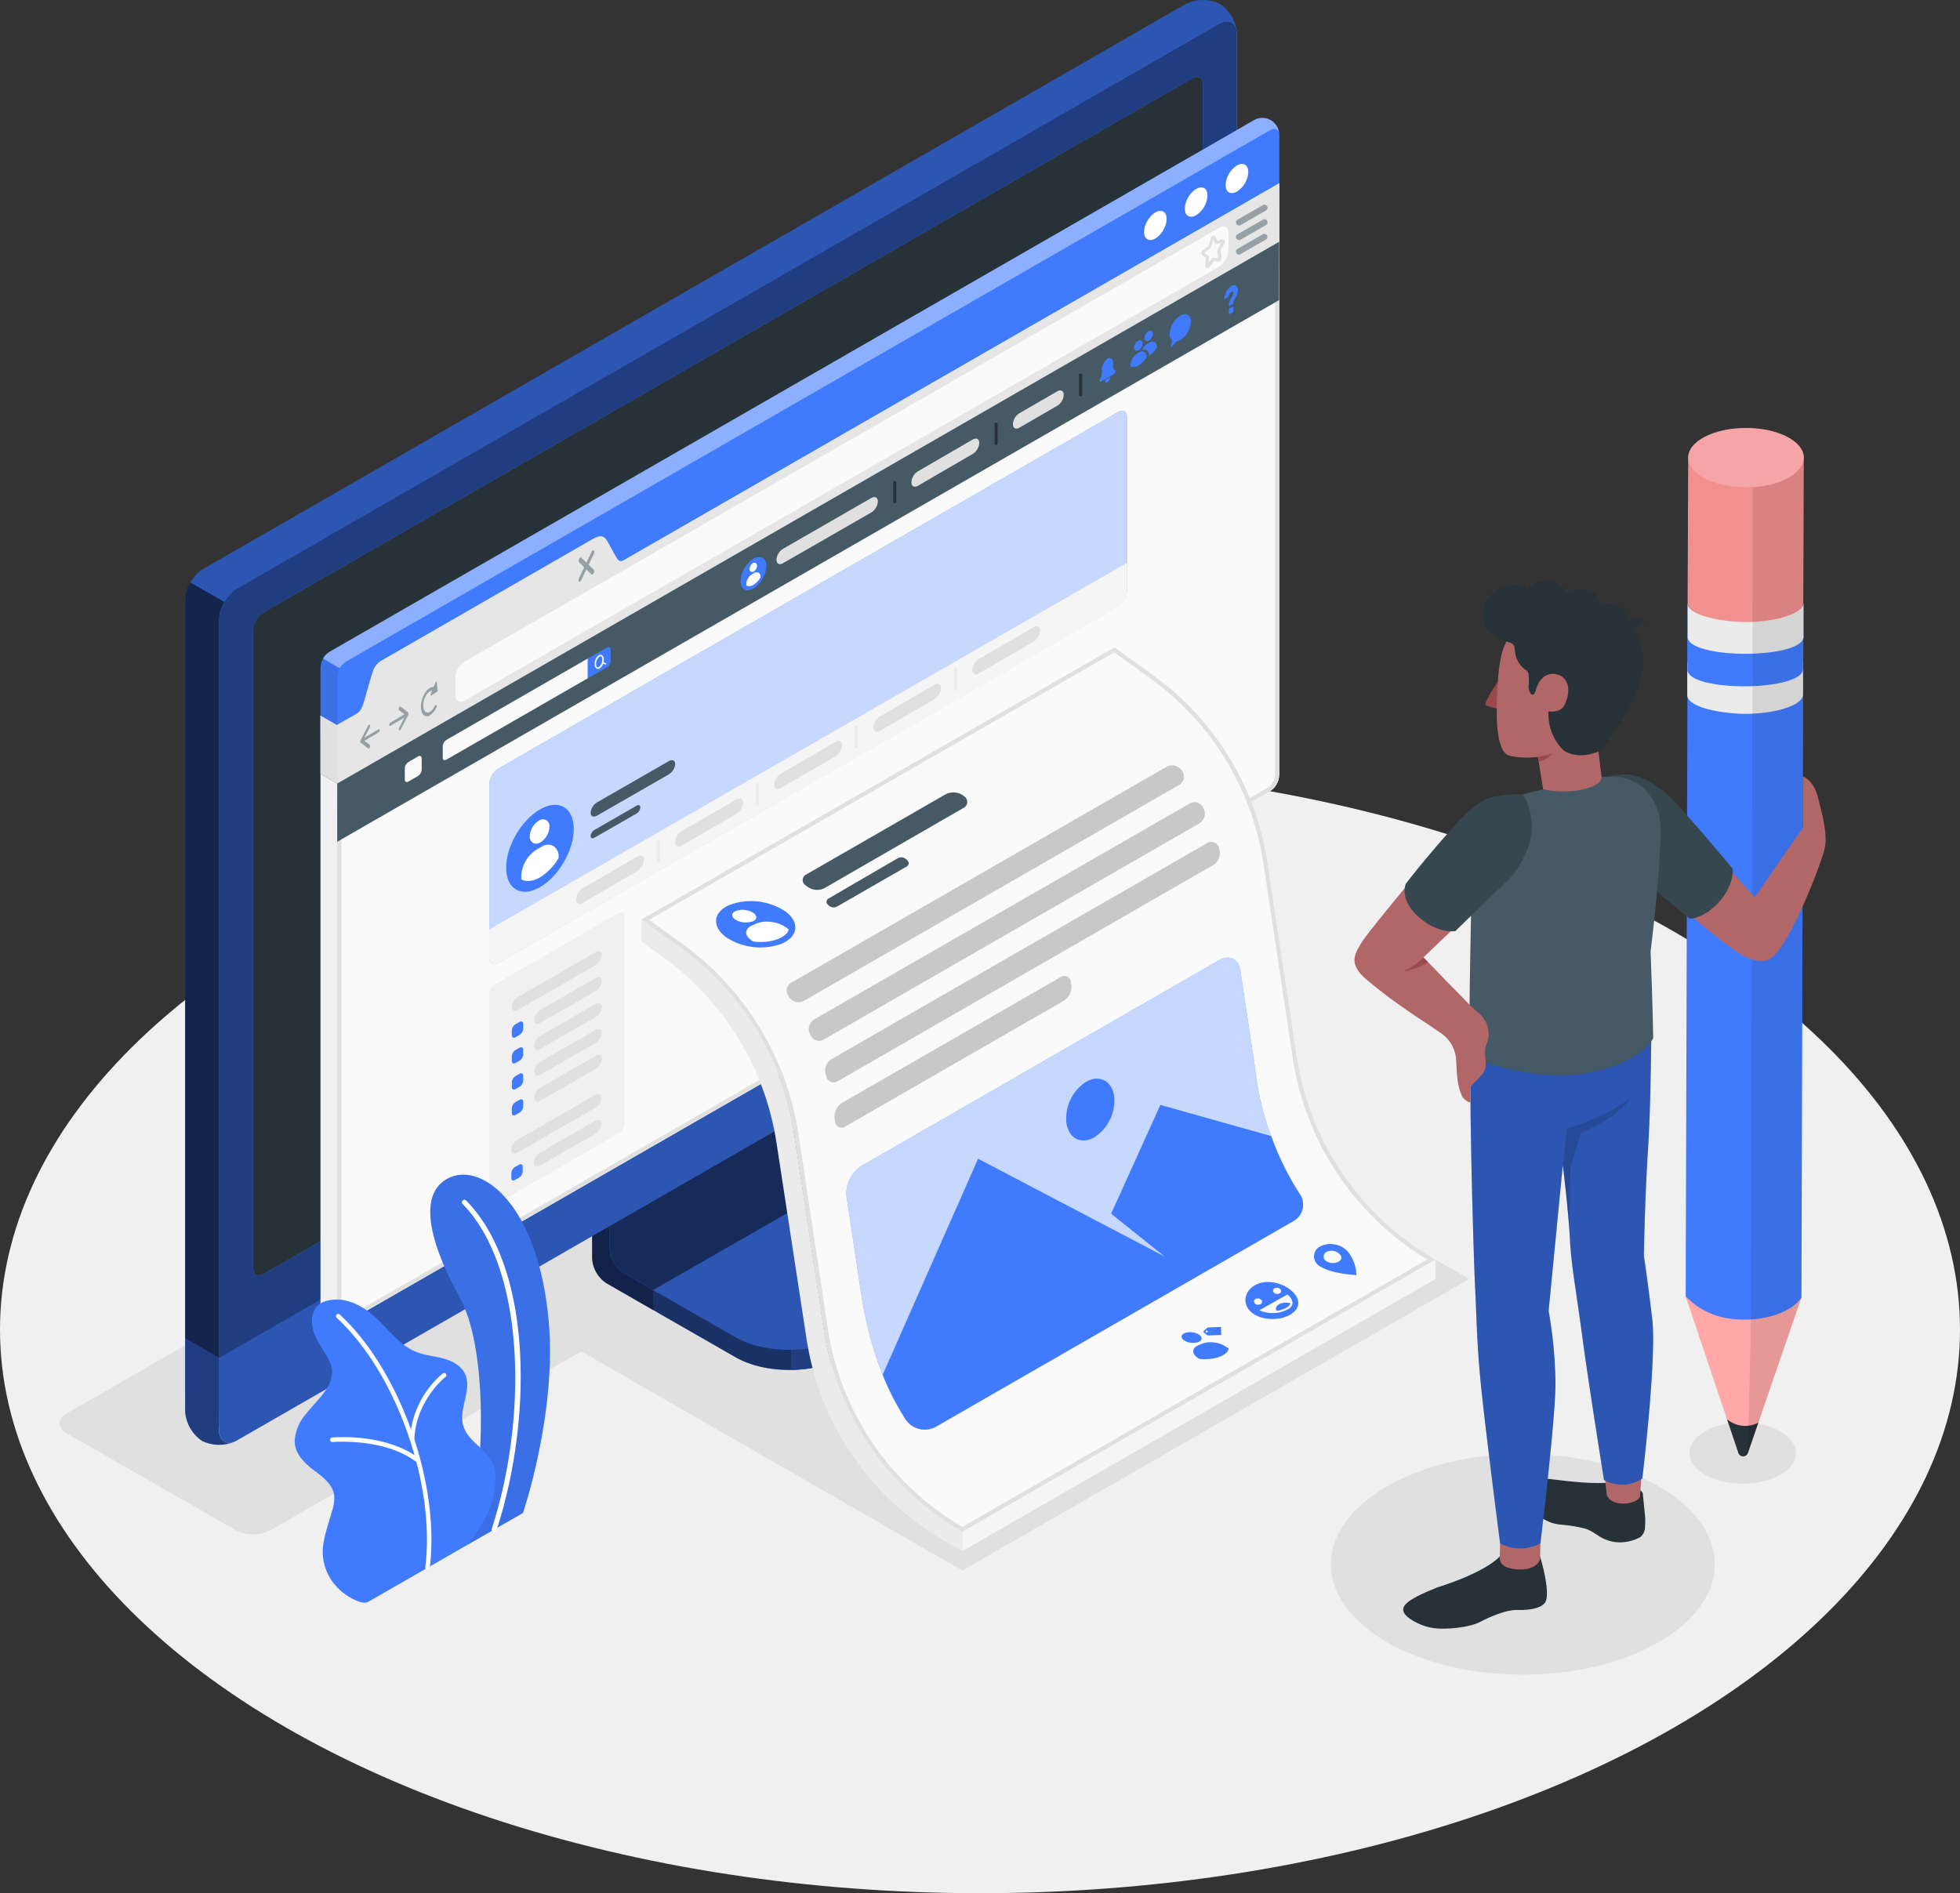 <svg width="472" height="456" xmlns="http://www.w3.org/2000/svg">
    <rect width="100%" height="100%" fill="#333333" stroke="none"/>
    <g fill-rule="nonzero" fill="none">
        <ellipse cx="236" cy="135.75" rx="236" ry="135.75" transform="translate(0 184.5)" fill="#F0F0F0"/>
        <g transform="translate(14.346 203.203)" fill="#E0E0E0">
            <path d="M42.428 165.387 1.72 142.025c-2.293-1.327-2.293-3.463 0-4.78L238.512.995a9.175 9.175 0 0 1 8.313 0l40.708 23.412c2.293 1.318 2.293 3.463 0 4.78L50.74 165.388a9.236 9.236 0 0 1-8.313 0z"/>
            <path d="m217.407 175.077-97.772-56.234 122.182-70.146 97.651 56.165z"/>
            <ellipse cx="352.39" cy="173.57" rx="46.216" ry="26.585"/>
            <path d="M414.402 141.556c5.009 2.884 5.009 7.554 0 10.439-5.008 2.884-13.131 2.874-18.14 0-5.008-2.875-5.008-7.555 0-10.439 5.009-2.884 13.132-2.884 18.14 0z"/>
        </g>
        <path d="m203.096 326.856 34.997-20.158c3.606-2.076 5.41-4.79 5.41-7.515v-4.85l-36.31-20.398a7.659 7.659 0 0 1-3.486-5.988v-43.001l-61.101 35.188v42.981a7.679 7.679 0 0 0 3.485 5.988l30.891 17.723c7.202 4.182 18.902 4.182 26.114.03z" fill="#407BFF"/>
        <path d="m203.096 326.856 34.997-20.158c3.606-2.076 5.41-4.79 5.41-7.515v-4.85l-36.31-20.398a7.659 7.659 0 0 1-3.486-5.988v-43.001l-61.101 35.188v42.981a7.679 7.679 0 0 0 3.485 5.988l30.891 17.723c7.202 4.182 18.902 4.182 26.114.03z" opacity=".6" fill="#000"/>
        <path d="M157.28 310.73v4.83l-11.209-6.437a7.649 7.649 0 0 1-3.475-5.988v-43.001l11.639-6.717c.24 2.994.51 5.988.751 8.982l-8.173 4.71v33.581a7.609 7.609 0 0 0 3.485 5.988l6.982 4.051z" fill="#000" opacity=".3"/>
        <path d="M146.813 300.7a7.659 7.659 0 0 0 3.485 5.988l26.664 15.308c7.212 4.142 18.912 4.152 26.134 0l35.058-20.158c7.221-4.152 7.221-10.878 0-15.03L211.479 271.5a7.649 7.649 0 0 1-3.485-5.988v-33.59l-61.101 35.187-.08 33.591z" fill="#407BFF"/>
        <path d="M146.813 300.7a7.659 7.659 0 0 0 3.485 5.988l26.664 15.308c7.212 4.142 18.912 4.152 26.134 0l35.058-20.158c7.221-4.152 7.221-10.878 0-15.03L211.479 271.5a7.649 7.649 0 0 1-3.485-5.988v-33.59l-61.101 35.187-.08 33.591z" fill="#000" opacity=".3"/>
        <path d="m218.521 275.602-7.092-4.082a7.649 7.649 0 0 1-3.485-5.988v-33.61l-61.101 35.187V300.7a7.659 7.659 0 0 0 3.485 5.988l7.012 3.991 61.181-35.077z" fill="#000" opacity=".5"/>
        <path d="M243.512 294.333v4.85c0 2.724-1.813 5.429-5.409 7.515l-35.057 20.148a26.354 26.354 0 0 1-12.471 3.084v-4.83a26.352 26.352 0 0 0 12.47-3.084l35.058-20.168c3.596-2.056 5.41-4.78 5.41-7.515z" fill="#407BFF"/>
        <path d="M243.512 294.333v4.85c0 2.724-1.813 5.429-5.409 7.515l-35.057 20.148a26.354 26.354 0 0 1-12.471 3.084v-4.83a26.352 26.352 0 0 0 12.47-3.084l35.058-20.168c3.596-2.056 5.41-4.78 5.41-7.515z" fill="#000" opacity=".5"/>
        <path d="M48.67 342.444a9.397 9.397 0 0 0 8.444-.15l236.391-135.97a9.593 9.593 0 0 0 4.357-7.514V8.282a9.293 9.293 0 0 0-4.097-7.344 9.346 9.346 0 0 0-8.433.16L48.94 137.057a9.553 9.553 0 0 0-4.347 7.504v190.527a9.293 9.293 0 0 0 4.076 7.355z" fill="#407BFF"/>
        <path d="m57.114 342.284 236.391-135.97a9.583 9.583 0 0 0 4.357-7.514V8.282c0-2.764-1.953-3.892-4.357-2.504l-236.39 135.97a9.583 9.583 0 0 0-4.358 7.514v190.517c0 2.765 1.953 3.892 4.357 2.505z" fill="#407BFF"/>
        <path d="m57.114 342.284 236.391-135.97a9.583 9.583 0 0 0 4.357-7.514V8.282c0-2.764-1.953-3.892-4.357-2.504l-236.39 135.97a9.583 9.583 0 0 0-4.358 7.514v190.517c0 2.765 1.953 3.892 4.357 2.505z" fill="#000" opacity=".5"/>
        <path d="M56.473 347.224a9.387 9.387 0 0 1-7.803-.16 9.303 9.303 0 0 1-4.086-7.374v-17.335l8.163 4.71v17.345c0 2.525 1.613 3.672 3.726 2.814z" fill="#407BFF"/>
        <path d="M56.473 347.224a9.387 9.387 0 0 1-7.803-.16 9.303 9.303 0 0 1-4.086-7.374v-17.335l8.163 4.71v17.345c0 2.525 1.613 3.672 3.726 2.814z" fill="#000" opacity=".5"/>
        <path d="M52.747 327.066v17.344c0 2.764 2.003 3.882 4.357 2.505l236.391-135.97a9.593 9.593 0 0 0 4.357-7.515v-17.384L52.747 327.066z" fill="#407BFF"/>
        <path d="M52.757 327.026v17.384c0 2.764 2.003 3.882 4.357 2.505l236.391-135.97a9.593 9.593 0 0 0 4.357-7.515v-17.384L52.757 327.026z" fill="#000" opacity=".3"/>
        <path d="M60.92 305.31V151.956a5.734 5.734 0 0 1 2.605-4.5L287.065 18.9c1.442-.829 2.614-.16 2.614 1.496v153.325a5.744 5.744 0 0 1-2.615 4.51L63.545 306.807c-1.452.829-2.624.15-2.624-1.497z" fill="#407BFF"/>
        <path d="M60.92 305.31V151.956a5.734 5.734 0 0 1 2.605-4.5L287.065 18.9c1.442-.829 2.614-.16 2.614 1.496v153.325a5.744 5.744 0 0 1-2.615 4.51L63.545 306.807c-1.452.829-2.624.15-2.624-1.497z" fill="#263238"/>
        <path d="M54.04 144.97a9.206 9.206 0 0 0-1.293 4.282v177.814l-8.163-4.71V144.561a8.848 8.848 0 0 1 1.282-4.282l8.173 4.69z" fill="#000" opacity=".7"/>
        <path d="M297.812 7.564c-.31-2.236-2.123-3.044-4.317-1.796l-236.38 135.98a8.936 8.936 0 0 0-3.076 3.223l-8.173-4.7a8.996 8.996 0 0 1 3.085-3.224L285.34 1.087a9.366 9.366 0 0 1 8.444-.16 9.345 9.345 0 0 1 4.027 6.637z" fill="#000" opacity=".3"/>
        <g transform="translate(77.137 28.39)">
            <path d="M2.043 152.925a4.636 4.636 0 0 1-2.003-3.662v-16.876a4.797 4.797 0 0 1 2.174-3.742L224.67.66a4.08 4.08 0 0 1 4.2-.08 4.048 4.048 0 0 1 2.03 3.662v16.866a4.727 4.727 0 0 1-2.163 3.742L6.24 152.845a4.643 4.643 0 0 1-4.197.08z" fill="#407BFF"/>
            <path d="M230.882 3.892c-.15-1.118-1.062-1.527-2.144-.898L6.24 130.99a4.598 4.598 0 0 0-1.532 1.617L.64 130.222a4.508 4.508 0 0 1 1.533-1.617L224.67.66a4.02 4.02 0 0 1 4.06-.205 3.99 3.99 0 0 1 2.15 3.438z" fill="#FFF" opacity=".4"/>
            <path d="M6.24 290.132c-.515.311-1.1.49-1.703.52a4.28 4.28 0 0 1-2.494-.44A4.606 4.606 0 0 1 .04 286.55V157.985l4.077 2.345v128.565c0 .998.49 1.547 1.202 1.547.327-.03.643-.135.921-.31z" fill="#F0F0F0"/>
            <path d="M4.708 132.607a4.38 4.38 0 0 0-.631 2.126v25.597L0 157.985v-25.857c.019-.178.049-.355.09-.529a4.81 4.81 0 0 1 .541-1.337l4.077 2.345z" fill="#000" opacity=".1"/>
            <path d="M230.902 4.241v11.547l-159.564 91.81c-1.192.69-2.164.13-2.164-1.247v-4.37c0-1.378-1.001-1.937-2.173-1.248L14.384 131a4.767 4.767 0 0 0-2.174 3.743v4.37a4.787 4.787 0 0 1-2.163 3.743l-6.01 3.433v-11.556A4.787 4.787 0 0 1 6.2 130.99L228.738 2.994c1.192-.689 2.164-.13 2.164 1.247z" fill="#407BFF"/>
            <path d="M230.902 158.394a4.777 4.777 0 0 1-2.164 3.752L6.24 290.132c-1.192.689-2.163.13-2.163-1.247V146.279l6.01-3.433c1.192-.689 3.135-11.167 4.337-11.856l51.735-29.768c1.202-.689 4.007 7.055 5.219 6.367l159.564-91.811v142.606l-.04.01z" fill="#FAFAFA"/>
            <path d="M229.9 17.514v140.88a3.78 3.78 0 0 1-1.663 2.884L5.74 289.274c-.138.09-.296.145-.46.16-.2 0-.2-.52-.2-.549V146.848l5.468-3.144c.872-.499 1.413-2.175 2.625-6.497a31.851 31.851 0 0 1 1.793-5.398l51.274-29.53c.601.829 1.147 1.696 1.633 2.595 1.392 2.445 2.174 3.722 3.306 3.722.232.001.46-.06.66-.18L229.9 17.485m1.002-1.696-159.564 91.81a.292.292 0 0 1-.16 0c-1.212 0-3.676-6.446-4.898-6.446a.322.322 0 0 0-.16 0L14.383 130.92c-1.202.689-3.145 11.167-4.337 11.856l-6.01 3.433v142.686c0 .998.49 1.547 1.202 1.547.355-.007.701-.11 1.001-.3l222.498-127.986a4.777 4.777 0 0 0 2.164-3.752V15.788z" fill="#E0E0E0"/>
            <path d="m42.14 208.63 29.649-17.055c.801-.459 1.442-.09 1.442.829v49.747a3.171 3.171 0 0 1-1.442 2.495l-29.65 17.055c-.8.46-1.442.08-1.442-.838v-49.738a3.171 3.171 0 0 1 1.443-2.495z" fill="#F0F0F0"/>
            <path d="m47.559 211.744 18.81-10.818c.792-.459 1.443-.13 1.443.729a3.102 3.102 0 0 1-1.442 2.395l-18.811 10.817c-.792.46-1.443.13-1.443-.728a3.112 3.112 0 0 1 1.443-2.395z" fill="#E0E0E0"/>
            <path d="M46.116 219.817v1.128c0 .549.39.768.872.499l1.001-.569c.517-.329.842-.887.872-1.497v-1.118c0-.558-.39-.778-.872-.498l-1.001.558a1.915 1.915 0 0 0-.872 1.497z" fill="#407BFF"/>
            <path d="M51.515 217.263c0 .858.651 1.187 1.453.728l13.382-7.704a3.092 3.092 0 0 0 1.442-2.385c0-.868-.651-1.188-1.442-.729l-13.382 7.694a3.082 3.082 0 0 0-1.453 2.396z" fill="#E0E0E0"/>
            <path d="M46.116 226.025v1.127c0 .549.39.769.872.5l1.001-.57c.514-.331.838-.887.872-1.497v-1.117c0-.56-.39-.779-.872-.5l-1.001.56a1.915 1.915 0 0 0-.872 1.497z" fill="#407BFF"/>
            <path d="M51.515 223.51c0 .858.651 1.187 1.453.728l13.382-7.704a3.092 3.092 0 0 0 1.442-2.385c0-.868-.651-1.188-1.442-.729l-13.382 7.695a3.082 3.082 0 0 0-1.453 2.395z" fill="#E0E0E0"/>
            <path d="M46.116 232.302v1.117c0 .56.39.779.872.5l1.001-.56c.513-.332.837-.888.872-1.497v-1.127c0-.55-.39-.769-.872-.5l-1.001.57a1.905 1.905 0 0 0-.872 1.497z" fill="#407BFF"/>
            <path d="M51.515 229.737c0 .868.651 1.187 1.453.728l13.382-7.694a3.092 3.092 0 0 0 1.442-2.385c0-.868-.651-1.187-1.442-.728l-13.382 7.694a3.082 3.082 0 0 0-1.453 2.385z" fill="#E0E0E0"/>
            <path d="M46.116 238.529v1.127c0 .55.39.779.872.5l1.001-.56c.513-.332.837-.888.872-1.496v-1.098c0-.549-.39-.779-.872-.5l-1.001.56c-.505.326-.828.869-.872 1.467z" fill="#407BFF"/>
            <path d="M51.515 236.004c0 .858.651 1.187 1.453.728l13.402-7.714a3.112 3.112 0 0 0 1.442-2.395c0-.858-.651-1.187-1.442-.728l-13.382 7.694a3.102 3.102 0 0 0-1.473 2.415zM47.448 246.133l18.801-10.818c.802-.459 1.453-.14 1.453.729a3.082 3.082 0 0 1-1.453 2.385l-18.8 10.818c-.802.459-1.453.14-1.443-.729a3.072 3.072 0 0 1 1.442-2.385z" fill="#E0E0E0"/>
            <path d="M45.996 254.196v1.128c0 .549.39.779.871.5l1.002-.56c.51-.333.83-.89.862-1.497v-1.127c0-.55-.391-.779-.862-.5l-1.002.56a1.915 1.915 0 0 0-.871 1.496z" fill="#407BFF"/>
            <path d="M51.425 251.642c0 .858.651 1.187 1.442.728l13.382-7.694a3.102 3.102 0 0 0 1.453-2.395c0-.858-.651-1.188-1.453-.728l-13.382 7.694a3.112 3.112 0 0 0-1.442 2.395z" fill="#E0E0E0"/>
            <path d="M220.735 11.467c1.512-.869 2.734-.16 2.734 1.576a5.983 5.983 0 0 1-2.734 4.71c-1.503.859-2.725.16-2.725-1.576a5.983 5.983 0 0 1 2.725-4.71zM210.909 17.125c1.512-.868 2.734-.17 2.734 1.567a5.983 5.983 0 0 1-2.734 4.75c-1.503.868-2.725.16-2.725-1.567a5.983 5.983 0 0 1 2.725-4.75z" fill="#FFF"/>
            <ellipse fill="#FFF" transform="rotate(-60 201.091 25.915)" cx="201.091" cy="25.915" rx="3.846" ry="2.222"/>
            <path d="M230.902 15.788v14.05L4.077 160.33v-14.051l4.457-2.575c1.192-.688 1.593-1.736 2.164-3.742l1.512-5.23c.481-1.816 1.002-3.053 2.174-3.742l51.735-29.768c1.202-.689 2.144-.759 3.005.748l1.853 3.353c.681 1.168 1.002 1.856 2.214 1.168l157.71-90.703z" fill="#E6E6E6"/>
            <path fill="#E0E0E0" d="M4.077 146.279v14.05L0 157.986v-14.041z"/>
            <path d="m14.023 147.287-3.405 1.996 1.302-2.485a.637.637 0 0 0 0-.609c-.1-.12-.28 0-.39.19l-1.844 3.532s0 .08-.05.13c-.01.06-.01.12 0 .18a.378.378 0 0 0 0 .16.559.559 0 0 0 .05.08l1.843 1.406a.15.15 0 0 0 .18 0 .52.52 0 0 0 .21-.26.547.547 0 0 0 0-.578l-1.301-.998 3.405-1.996a.708.708 0 0 0 .28-.579c0-.14-.13-.27-.28-.17zM16.868 145.65l3.406-1.996-1.303-.998c-.11-.08-.12-.339 0-.579.12-.24.27-.339.381-.259l1.853 1.417a.13.13 0 0 1 0 .07c.006.05.006.1 0 .15.005.063.005.126 0 .19a.686.686 0 0 1 0 .129l-1.853 3.543a.48.48 0 0 1-.18.21.14.14 0 0 1-.2 0 .627.627 0 0 1 0-.61l1.302-2.484-3.406 1.995c-.15.09-.27 0-.27-.259a.728.728 0 0 1 .27-.519zM28.036 135.88c0-.2-.2-.17-.29.05l-.46 1.138c-.802-.09-1.764.688-2.415 2.056-.841 1.776-.841 3.882 0 4.69a1.205 1.205 0 0 0 1.533.09 4.165 4.165 0 0 0 1.522-1.847.577.577 0 0 0 0-.598c-.1-.1-.28 0-.38.23-.632 1.327-1.653 1.915-2.284 1.307-.631-.61-.631-2.176 0-3.503.44-.938 1.092-1.497 1.652-1.537l-.35.858c-.09.22 0 .43.13.34l1.392-.909a.418.418 0 0 0 .15-.379l-.2-1.986zM64.627 107.638l1.242-2.614a.786.786 0 0 0 0-.819c-.15-.14-.38 0-.531.31l-1.242 2.614-1.242-1.187c-.14-.14-.38 0-.531.3a.836.836 0 0 0 0 .818l1.212 1.207-1.242 2.625a.816.816 0 0 0 0 .808c.08.062.19.062.27 0a.789.789 0 0 0 .26-.32l1.243-2.624 1.242 1.198a.21.21 0 0 0 .27 0 .729.729 0 0 0 .26-.32.786.786 0 0 0 0-.818l-1.211-1.178z" fill="#455A64" opacity=".5"/>
            <path d="M32.554 139.104v-4.371a4.767 4.767 0 0 1 2.173-3.743l181.81-104.554c1.193-.689 2.164-.13 2.164 1.247v4.371a4.787 4.787 0 0 1-2.163 3.742L34.728 140.351c-1.243.689-2.174.13-2.174-1.247z" fill="#FAFAFA"/>
            <path d="M213.583 36.146a.533.533 0 0 1-.19 0 .588.588 0 0 1-.33-.649l.21-1.776-.832-.6a.578.578 0 0 1-.23-.488.997.997 0 0 1 .36-.749l1.272-.997a.22.22 0 0 0 .05-.1l.571-1.866a.8.8 0 0 1 .641-.6.501.501 0 0 1 .501.3l.481.998 1.072-.409a.522.522 0 0 1 .58.13.806.806 0 0 1 0 .878l-.92 1.716v.11l.21 1.557a.995.995 0 0 1-.24.818.612.612 0 0 1-.502.2l-1.001-.13-1.122 1.427a.642.642 0 0 1-.581.23zm-.611-3.613.831.599c.176.146.26.374.22.599l-.14 1.177.752-.948a.652.652 0 0 1 .57-.28l1.002.13a.338.338 0 0 0 0-.12l-.22-1.556a.995.995 0 0 1 .11-.559l.811-1.507-.83.32a.512.512 0 0 1-.662-.27l-.37-.788-.511 1.656a.998.998 0 0 1-.311.47l-1.282.997a.229.229 0 0 0 .03.08z" fill="#E0E0E0"/>
            <g opacity=".5" fill="#455A64">
                <path d="M221.256 25.917a.747.747 0 0 1-.37-1.397l6.1-3.513a.753.753 0 0 1 1.026.274.747.747 0 0 1-.276 1.023l-6.1 3.513a.754.754 0 0 1-.38.1zM221.256 29.43a.747.747 0 0 1-.37-1.397l6.1-3.513a.753.753 0 0 1 1.026.274.747.747 0 0 1-.276 1.023l-6.1 3.513a.864.864 0 0 1-.38.1zM221.256 32.942a.747.747 0 0 1-.37-1.397l6.1-3.513a.743.743 0 0 1 1 .27.747.747 0 0 1-.27.998l-6.1 3.503a.763.763 0 0 1-.36.14z"/>
            </g>
            <path fill="#455A64" d="m4.077 160.33-.01 14.03L230.882 43.9l.02-14.061z"/>
            <path d="M29.479 151.378v2.715c0 .559.39.778.871.499l34.056-19.61v-4.76l-34.056 19.61c-.524.344-.849.92-.871 1.546z" fill="#FAFAFA"/>
            <path d="M69.044 127.597c.49-.28.882-.05.882.51v2.714a1.905 1.905 0 0 1-.882 1.507l-4.608 2.654v-4.76l4.608-2.625z" fill="#407BFF"/>
            <path d="m68.704 131.32-.511-.16c.05-.216.078-.437.08-.659a1.196 1.196 0 0 0-.471-1.087.713.713 0 0 0-.741 0 2.6 2.6 0 0 0-1.002 2.125c-.05.423.13.842.47 1.098.1.06.215.09.331.09a.794.794 0 0 0 .421-.13c.389-.271.68-.66.832-1.108l.51.16h.06a.19.19 0 0 0 .18-.13.2.2 0 0 0-.16-.2zm-1.643.998a.342.342 0 0 1-.37 0 .896.896 0 0 1-.281-.769 2.262 2.262 0 0 1 .841-1.796.432.432 0 0 1 .23-.07.281.281 0 0 1 .13 0c.215.195.32.482.281.768a2.272 2.272 0 0 1-.831 1.847v.02zM23.539 153.803l-2.324 1.367a1.915 1.915 0 0 0-.871 1.497v2.685c0 .559.39.778.871.499l2.324-1.337c.514-.332.838-.888.871-1.497v-2.685c0-.579-.39-.808-.871-.529z" fill="#FAFAFA"/>
            <path d="M104.302 106.201a6.85 6.85 0 0 0-3.105 5.37c0 1.995 1.393 2.774 3.105 1.786a6.85 6.85 0 0 0 3.105-5.37c0-1.965-1.392-2.774-3.105-1.786z" fill="#407BFF"/>
            <path d="M103.942 109.355a.553.553 0 0 1-.28-.07.678.678 0 0 1-.301-.619c.03-.576.335-1.103.821-1.417a.693.693 0 0 1 .691 0c.206.137.32.374.3.619a1.795 1.795 0 0 1-.82 1.417.834.834 0 0 1-.411.07zM105.534 109.564a1.085 1.085 0 0 0-1.101.08l-.451.26a2.992 2.992 0 0 0-1.392 2.415v.32a1.758 1.758 0 0 0 1.712-.18 4.998 4.998 0 0 0 1.713-1.797v-.08a1.106 1.106 0 0 0-.48-1.018z" fill="#FFF"/>
            <path d="M111.414 103.806 132.7 91.552c.862-.49 1.563-.12 1.563.848a3.361 3.361 0 0 1-1.563 2.634l-21.285 12.235c-.861.5-1.562.12-1.562-.838a3.371 3.371 0 0 1 1.562-2.625zM143.908 85.135l13.212-7.664c.861-.5 1.552-.12 1.562.838a3.39 3.39 0 0 1-1.562 2.634l-13.212 7.675c-.862.489-1.563.12-1.563-.849a3.39 3.39 0 0 1 1.563-2.634zM168.348 71.144l9.115-5.27c.862-.499 1.563-.12 1.563.839a3.37 3.37 0 0 1-1.563 2.634l-9.115 5.28c-.861.488-1.562.12-1.562-.839a3.39 3.39 0 0 1 1.562-2.644z" fill="#E0E0E0"/>
            <path d="M138.339 92.829a.38.38 0 0 1-.381-.38v-4.68a.38.38 0 0 1 .751 0v4.68a.38.38 0 0 1-.37.38zM162.749 78.788a.38.38 0 0 1-.38-.38v-4.68a.38.38 0 0 1 .75 0v4.68a.38.38 0 0 1-.37.38zM183.093 67.082a.38.38 0 0 1-.381-.37v-4.68a.382.382 0 1 1 .751 0v4.68a.38.38 0 0 1-.37.37z" fill="#263238"/>
            <path d="M190.915 59.867v-.858c0-.998-.6-1.437-1.342-.998a3.2 3.2 0 0 0-1.332 2.544v.809a3.055 3.055 0 0 1-.45 1.507.786.786 0 0 0-.11.389c0 .25.15.36.33.26l3.135-1.797a.827.827 0 0 0 .33-.649.329.329 0 0 0-.1-.26.917.917 0 0 1-.46-.947zM190.224 62.461c-.01.49-.251.944-.65 1.228-.351.2-.642 0-.642-.489l1.292-.739zM196.635 56.095a.653.653 0 0 1-.31-.08.767.767 0 0 1-.341-.699c.027-.65.371-1.246.921-1.597a.794.794 0 0 1 .782-.06.767.767 0 0 1 .34.7 1.994 1.994 0 0 1-.921 1.596 1.004 1.004 0 0 1-.471.14zM198.428 56.374a1.216 1.216 0 0 0-1.232.1l-.511.29a3.43 3.43 0 0 0-1.573 2.724v.359a2.01 2.01 0 0 0 1.934-.2 5.718 5.718 0 0 0 1.933-1.996v-.09a1.276 1.276 0 0 0-.551-1.187zM199.12 53.78a.552.552 0 0 1-.311-.08.748.748 0 0 1-.341-.699c.028-.65.371-1.246.922-1.597a.693.693 0 0 1 .778-.054.688.688 0 0 1 .333.703 1.994 1.994 0 0 1-.921 1.587.874.874 0 0 1-.46.14z" fill="#407BFF"/>
            <path d="M200.912 54.019a1.226 1.226 0 0 0-1.242.09l-.5.3a3.227 3.227 0 0 0-1.293 1.516c.34-.185.751-.185 1.092 0 .38.258.59.7.55 1.158v.22a5.548 5.548 0 0 0 1.944-1.997v-.09a1.266 1.266 0 0 0-.551-1.197zM207.102 47.632a5.614 5.614 0 0 0-2.554 4.41c-.04.562.169 1.113.571 1.508l-.32 1.507c0 .19.09.27.21.13l1.152-1.338a2.67 2.67 0 0 0 .941-.33 5.624 5.624 0 0 0 2.544-4.41c0-1.627-1.141-2.285-2.544-1.477zM219.352 40.527c.19-.123.407-.198.632-.22a.854.854 0 0 1 .51.09.84.84 0 0 1 .34.4c.096.216.14.451.131.688.003.208-.02.416-.07.618-.05.19-.11.377-.18.56-.08.169-.16.339-.25.498-.09.16-.171.31-.251.46-.08.149-.16.309-.22.458a1.93 1.93 0 0 0-.14.45c-.013.07-.03.14-.05.209a.28.28 0 0 1-.11.13l-.722.419a.09.09 0 0 1-.12 0 .21.21 0 0 1-.05-.15c0-.195.028-.39.08-.579.056-.19.123-.376.2-.558.08-.17.17-.35.26-.51.09-.16.18-.319.26-.468.078-.135.145-.275.201-.42a.995.995 0 0 0 .08-.389c0-.18 0-.29-.13-.34-.13-.049-.22 0-.4.08a1.13 1.13 0 0 0-.391.35c-.071.116-.129.24-.17.37 0 .119-.07.229-.09.319a.4.4 0 0 1-.15.22l-.732.418a.08.08 0 0 1-.1 0 .17.17 0 0 1 0-.12c.007-.252.044-.504.11-.748a4.85 4.85 0 0 1 .33-.838c.146-.28.32-.545.521-.789a2.47 2.47 0 0 1 .671-.608zm.521 5.987a.488.488 0 0 1-.05.2.33.33 0 0 1-.11.14l-.761.429a.08.08 0 0 1-.11 0 .21.21 0 0 1-.05-.15v-.928a.488.488 0 0 1 .05-.2.27.27 0 0 1 .11-.14l.761-.438a.09.09 0 0 1 .11 0 .21.21 0 0 1 .05.15v.937zM40.687 160.48v41.813c0 1.378 1.002 1.936 2.174 1.248l149.246-85.883a4.787 4.787 0 0 0 2.164-3.743V72.112c0-1.378-1.002-1.936-2.164-1.248L42.861 156.737a4.767 4.767 0 0 0-2.174 3.743z" fill="#407BFF"/>
            <path d="M40.687 160.48v41.813c0 1.378 1.002 1.936 2.174 1.248l149.246-85.883a4.787 4.787 0 0 0 2.164-3.743V72.112c0-1.378-1.002-1.936-2.164-1.248L42.861 156.737a4.767 4.767 0 0 0-2.174 3.743z" fill="#FFF" opacity=".7"/>
            <path d="M52.897 166.567c-4.497 2.595-8.143 8.882-8.143 14.051 0 5.17 3.646 7.265 8.143 4.68 4.498-2.584 8.144-8.871 8.134-14.05-.01-5.18-3.646-7.266-8.134-4.681z" fill="#407BFF"/>
            <path d="M51.946 174.82a1.396 1.396 0 0 1-.721-.19 1.754 1.754 0 0 1-.782-1.626 4.637 4.637 0 0 1 2.134-3.693 1.607 1.607 0 0 1 1.81-.145c.576.33.887.979.784 1.632a4.647 4.647 0 0 1-2.143 3.693 2.18 2.18 0 0 1-1.082.329zM56.113 175.359a2.813 2.813 0 0 0-2.865.22l-1.182.678a7.978 7.978 0 0 0-3.666 6.317v.838c1.162.639 2.745.53 4.497-.479a12.994 12.994 0 0 0 4.488-4.69v-.2a2.99 2.99 0 0 0-1.272-2.684z" fill="#FFF"/>
            <path d="m66.66 164.86 17.239-9.91c.861-.498 1.562-.179 1.562.7a3.272 3.272 0 0 1-1.562 2.494l-17.239 9.91c-.861.499-1.562.19-1.562-.699a3.272 3.272 0 0 1 1.562-2.494zM66.02 171.507l10.136-5.828c.5-.3.911-.11.911.409a1.935 1.935 0 0 1-.911 1.467l-10.137 5.828c-.51.29-.921.11-.921-.41a1.905 1.905 0 0 1 .921-1.466z" fill="#455A64"/>
            <path d="m42.86 203.59 149.247-85.822a4.787 4.787 0 0 0 2.164-3.743v-6.856L40.687 195.477v6.866c0 1.377.972 1.936 2.174 1.248z" fill="#F5F5F5"/>
            <path d="M81.374 179.41a.361.361 0 0 1-.37-.369v-4.68a.368.368 0 0 1 .37-.38c.21 0 .381.17.381.38v4.68a.369.369 0 0 1-.38.37z" fill="#EBEBEB"/>
            <path d="m63.174 185.578 13.202-7.674c.862-.49 1.563-.12 1.563.848a3.39 3.39 0 0 1-1.563 2.634l-13.202 7.715c-.861.499-1.562.12-1.562-.839a3.39 3.39 0 0 1 1.562-2.684z" fill="#E0E0E0"/>
            <path d="M105.224 165.609a.371.371 0 0 1-.37-.38v-4.68a.37.37 0 0 1 .37-.369.38.38 0 0 1 .38.37v4.68c0 .21-.17.379-.38.379z" fill="#EBEBEB"/>
            <path d="m87.024 171.766 13.202-7.614c.861-.499 1.562-.12 1.562.838a3.37 3.37 0 0 1-1.562 2.635l-13.202 7.674c-.862.499-1.563.12-1.563-.838a3.39 3.39 0 0 1 1.563-2.695z" fill="#E0E0E0"/>
            <path d="M129.073 151.797a.38.38 0 0 1-.38-.369v-4.68a.38.38 0 0 1 .646-.268c.07.072.108.168.105.268v4.68a.37.37 0 0 1-.37.37z" fill="#EBEBEB"/>
            <path d="m110.873 157.965 13.202-7.674c.861-.49 1.563-.12 1.563.848a3.39 3.39 0 0 1-1.563 2.634l-13.202 7.665c-.861.499-1.562.12-1.562-.839a3.39 3.39 0 0 1 1.562-2.634z" fill="#E0E0E0"/>
            <path d="M152.923 137.996a.38.38 0 0 1-.38-.38v-4.68a.369.369 0 0 1 .38-.369.361.361 0 0 1 .37.37v4.68a.369.369 0 0 1-.37.379z" fill="#EBEBEB"/>
            <path d="m134.723 144.193 13.201-7.664c.862-.5 1.563-.12 1.563.838a3.37 3.37 0 0 1-1.563 2.635l-13.201 7.674c-.872.499-1.563.12-1.563-.838a3.36 3.36 0 0 1 1.563-2.645zM158.562 130.352l13.212-7.675c.861-.489 1.562-.12 1.562.849a3.39 3.39 0 0 1-1.562 2.634l-13.212 7.664c-.861.5-1.553.12-1.553-.838a3.38 3.38 0 0 1 1.553-2.634z" fill="#E0E0E0"/>
        </g>
        <g>
            <path d="m112.626 372.063 13.312-7.644s8.264-24.23 6.17-46.544c-2.634-27.723-15.776-37.513-23.489-34.38-7.712 3.134-6.12 14.141 2.064 28.94 6.46 11.767 6.48 38.83 1.943 59.628z" fill="#407BFF"/>
            <path d="m112.626 372.063 13.312-7.644s8.264-24.23 6.17-46.544c-2.634-27.723-15.776-37.513-23.489-34.38-7.712 3.134-6.12 14.141 2.064 28.94 6.46 11.767 6.48 38.83 1.943 59.628z" fill="#000" opacity=".1"/>
            <path d="M118.987 369.02a.601.601 0 0 0 .57-.41c8.575-26.156 8.935-62.87-7.291-79.446a.604.604 0 0 0-1.01.257.598.598 0 0 0 .148.581c15.315 15.628 15.586 52.053 7.012 78.229a.597.597 0 0 0 .39.758.57.57 0 0 0 .18.03z" fill="#FFF"/>
            <path d="M88.667 385.825c-1.383.788-4.227-.938-5.31-1.667a13.188 13.188 0 0 1-4.376-4.99 12.264 12.264 0 0 1-1.102-7.384c.225-1.327.54-2.638.941-3.922.37-1.268.731-2.535 1.102-3.813a9.687 9.687 0 0 0 .561-3.832c-.34-2.604-2.654-4.43-4.768-5.987-2.334-1.737-4.758-4.042-4.748-7.176a10.957 10.957 0 0 1 2.775-6.566c1.502-1.896 3.285-3.573 4.648-5.579a7.635 7.635 0 0 0 1.582-4.87 8.123 8.123 0 0 0-1.062-3.043c-1.111-2.046-2.584-3.912-3.345-6.108-.761-2.195-.661-4.92 1.062-6.486 1.412-1.288 3.505-1.467 5.419-1.347a12.44 12.44 0 0 1 5.008 1.766c5.008 2.774 7.853 8.662 13.152 10.798 2.003.818 4.287.998 6.42 1.556 2.134.56 4.307 1.647 5.289 3.613 1.953 3.872-1.663 8.652-.3 12.764 1.211 3.632 4.767 4.99 6.76 8.303a7.76 7.76 0 0 1 .932 4.76 22.824 22.824 0 0 1-2.003 8.053 57.103 57.103 0 0 1-4.427 7.245c-.09.06-24 13.792-24.21 13.912z" fill="#407BFF"/>
            <path d="M102.95 378.16a.55.55 0 0 0 .531-.479c2.574-20.318-7.162-47.731-21.706-61.094a.542.542 0 0 0-.727.062.537.537 0 0 0-.004.727c14.314 13.162 23.9 40.157 21.365 60.176a.54.54 0 0 0 .471.598l.07.01z" fill="#FFF"/>
            <path d="M100.456 352.134c.17 0 .33-.082.43-.22a.538.538 0 0 0-.1-.748c-8.013-5.988-20.293-4.99-20.804-4.91a.542.542 0 0 0-.49.589.55.55 0 0 0 .58.489c.13 0 12.37-1.058 20.033 4.69a.562.562 0 0 0 .351.11zM99.254 347.144a.53.53 0 0 0 .53-.509c.372-9.31 7.423-14.969 7.493-14.969a.538.538 0 0 0 .1-.758.552.552 0 0 0-.76-.09 22.355 22.355 0 0 0-7.904 15.787.54.54 0 0 0 .511.56l.03-.02z" fill="#FFF"/>
        </g>
        <g>
            <path d="M231.753 368.92c-17.995-10.355-30.278-28.308-33.375-48.78l-7.102-46.973c-2.733-18.093-12.67-34.325-27.565-45.028l-9.266-6.656v5.27l5.009 3.612c14.856 10.682 24.781 26.863 27.545 44.907l7.242 47.303c3.128 20.423 15.4 38.325 33.355 48.66l4.137 2.375v-4.68l.02-.01z" fill="#EBEBEB"/>
            <path d="m312.296 254.605-7.102-46.973c-2.731-18.091-12.664-34.323-27.555-45.028l-9.266-6.666-113.928 65.545 9.266 6.666c14.895 10.703 24.832 26.935 27.565 45.028l7.102 46.973c3.097 20.472 15.38 38.425 33.375 48.78l113.928-65.536c-18.004-10.35-30.293-28.31-33.385-48.79z" fill="#FAFAFA"/>
            <path d="m268.313 157.126 8.735 6.287c14.64 10.58 24.422 26.558 27.165 44.368l7.091 46.974c3.004 20.2 14.876 38.018 32.394 48.62l-111.945 64.387c-17.504-10.213-29.417-27.781-32.394-47.772l-7.091-46.973c-2.822-18.342-12.893-34.797-27.966-45.696l-8.014-5.758 112.025-64.437m.06-1.188-113.928 65.545 9.266 6.666c14.895 10.703 24.832 26.935 27.565 45.028l7.102 46.973c3.097 20.472 15.38 38.425 33.375 48.78l113.928-65.536c-18.001-10.348-30.29-28.304-33.385-48.78l-7.102-46.972c-2.729-18.095-12.662-34.33-27.555-45.038l-9.266-6.666z" fill="#E0E0E0"/>
            <path fill="#F5F5F5" d="m231.753 368.92 113.928-65.536v4.68L231.753 373.6z"/>
            <path d="M175.73 217.95c-4.006 1.687-4.397 5.14-.951 7.735a15.012 15.012 0 0 0 13.442 1.626c4.007-1.676 4.407-5.14 1.002-7.724a14.982 14.982 0 0 0-13.493-1.637z" fill="#407BFF"/>
            <path d="M180.038 222.152a4.594 4.594 0 0 1-1.002 0 4.327 4.327 0 0 1-2.074-.739c-.921-.688-.82-1.586.25-1.996a4.413 4.413 0 0 1 2.204-.23c.744.074 1.456.331 2.074.75.921.688.811 1.586-.25 1.995-.386.141-.792.215-1.202.22zM185.677 222.062a7.036 7.036 0 0 0-3.486.36l-1.002.438c-1.813.779-2.003 2.306-.42 3.483l.56.42c1.897.277 3.832.123 5.66-.45 1.723-.658 2.775-1.417 2.925-2.505l-.771-.509a7.35 7.35 0 0 0-3.466-1.237z" fill="#FFF"/>
            <path d="m194.231 210.586 33.455-19.25a4.11 4.11 0 0 1 4.197.219l.3.24a1.615 1.615 0 0 1-.23 2.843l-33.425 19.29a3.908 3.908 0 0 1-4.087-.359c-.12-.09-.24-.18-.35-.279a1.496 1.496 0 0 1 .14-2.704zM201.583 218.35l16.748-9.63a.888.888 0 0 0 .17-1.487l-.3-.29a1.748 1.748 0 0 0-2.004-.23l-16.657 9.7a.898.898 0 0 0-.17 1.498l.21.2c.551.49 1.351.585 2.003.239z" fill="#455A64"/>
            <path d="m190.635 236.642 90.27-51.943a2.791 2.791 0 0 1 3.615.788l.19.27a2.318 2.318 0 0 1-.8 3.333l-90.32 51.983a2.68 2.68 0 0 1-3.526-.848l-.19-.29a2.259 2.259 0 0 1 .761-3.293zM196.114 245.504l90.37-51.963a2.331 2.331 0 0 1 3.295.998l.14.29a2.809 2.809 0 0 1-1.142 3.522l-90.39 52.033a2.22 2.22 0 0 1-3.174-.998l-.16-.32a2.719 2.719 0 0 1 1.061-3.562zM200.18 255.134l90.45-52.023a1.94 1.94 0 0 1 1.759-.188c.582.224 1.02.714 1.176 1.316l.12.449a3.358 3.358 0 0 1-1.502 3.652l-90.41 52.063c-.51.338-1.155.4-1.72.166a1.828 1.828 0 0 1-1.094-1.334c0-.16-.09-.319-.14-.479a3.277 3.277 0 0 1 1.362-3.622zM202.775 265.632l52.577-30.247a1.598 1.598 0 0 1 1.646-.157c.535.258.882.792.898 1.384l.11.699a3.917 3.917 0 0 1-1.793 3.712L203.637 271.3a1.598 1.598 0 0 1-1.643.158 1.586 1.586 0 0 1-.902-1.376c0-.25-.07-.489-.11-.738a3.987 3.987 0 0 1 1.793-3.713z" fill="#000" opacity=".2"/>
            <path d="m311.495 294.094-86.032 49.498a5.552 5.552 0 0 1-7.262-1.557c-5.443-8.303-9.075-18.645-10.898-31.026l-3.436-22.743a7.884 7.884 0 0 1 3.586-7.435l86.142-49.578c2.394-1.377 4.678-.28 5.089 2.445l3.435 22.753a71.399 71.399 0 0 0 10.838 31.066 4.527 4.527 0 0 1 .734 3.612 4.542 4.542 0 0 1-2.196 2.965z" fill="#407BFF"/>
            <path d="m311.495 294.094-86.032 49.498a5.552 5.552 0 0 1-7.262-1.557c-5.443-8.303-9.075-18.645-10.898-31.026l-3.436-22.743a7.884 7.884 0 0 1 3.586-7.435l86.142-49.578c2.394-1.377 4.678-.28 5.089 2.445l3.435 22.753a71.399 71.399 0 0 0 10.838 31.066 4.527 4.527 0 0 1 .734 3.612 4.542 4.542 0 0 1-2.196 2.965z" fill="#FFF" opacity=".7"/>
            <path d="m225.463 343.592 86.032-49.498a4.542 4.542 0 0 0 2.196-2.965 4.527 4.527 0 0 0-.734-3.612 66.052 66.052 0 0 1-6.831-13.881l-26.694-7.505-11.85 26.206 12.871 10.309-44.914-23.552-22.968 52.023a62.724 62.724 0 0 0 5.63 10.928 5.552 5.552 0 0 0 7.262 1.547z" fill="#407BFF"/>
            <path d="M261.542 260.573c3.165-1.817 6.18-.31 6.741 3.373a10.524 10.524 0 0 1-4.727 9.98c-3.166 1.825-6.18.308-6.732-3.374a10.514 10.514 0 0 1 4.718-9.98zM287.665 323.423a5.027 5.027 0 0 1-.861 0 3.715 3.715 0 0 1-1.743-.629c-.761-.568-.671-1.317.21-1.696a3.679 3.679 0 0 1 1.833-.19c.624.061 1.222.273 1.743.619.762.579.671 1.327-.21 1.707-.31.118-.64.182-.972.19zM292.383 323.353a5.8 5.8 0 0 0-2.915.3l-.871.359c-1.513.649-1.673 1.926-.35 2.914l.46.35c1.588.228 3.207.098 4.738-.38 1.432-.549 2.314-1.188 2.444-2.096l-.651-.419a6.024 6.024 0 0 0-2.855-1.028zM294.036 319.591l-3.225.16-.872.748a.309.309 0 0 0 0 .48l.872.688 3.275-.13-.05-1.946zm-3.446 1.357a.23.23 0 0 1-.23-.24.23.23 0 0 1 .23-.229.23.23 0 0 1 .24.23.24.24 0 0 1-.24.24zM310.733 313.903c0 .489-.63.898-1.001 1.097-.7.39-1.469.637-2.264.729-.761-.888.701-2.435 3.265-1.826z" fill="#407BFF"/>
            <path d="M310.854 310.76c-2.364-1.947-6.07-2.665-8.675-1.178-2.604 1.487-3.115 4.63-.72 6.576 2.393 1.946 6.67 1.996 9.254.49 2.585-1.508 2.515-3.953.14-5.889zm-3.907-.46a1.195 1.195 0 0 1 1.342.21.598.598 0 0 1-.12.998 1.226 1.226 0 0 1-1.392-.15.647.647 0 0 1 .17-1.058zm-4.748 3.633a.647.647 0 0 1 .17-1.068 1.175 1.175 0 0 1 1.333.21.598.598 0 0 1-.11.997 1.226 1.226 0 0 1-1.443-.1l.05-.04zm7.853 1.457a7.434 7.434 0 0 1-3.606.868 7.315 7.315 0 0 1-3.165-.669l6.731-3.782a2.783 2.783 0 0 1 1.262 2.096 2.148 2.148 0 0 1-1.272 1.527l.05-.04zM324.977 301.987a3.997 3.997 0 0 0-.891-.998 5.666 5.666 0 0 0-6.07-.828 2.69 2.69 0 0 0-.5 4.6c.209.166.434.313.67.44 3.005 1.706 8.464 1.916 8.464 1.916a9.536 9.536 0 0 0-1.673-5.13zm-2.614 1.886a3.014 3.014 0 0 1-3.095-.16 1.295 1.295 0 0 1 .24-2.205c.963-.447 2.1-.29 2.905.4.801.648.831 1.466-.04 1.965h-.01z" fill="#407BFF"/>
        </g>
        <g transform="translate(326.183 103.077)">
            <path d="m107.624 209.448-12.882 37.453a1.212 1.212 0 0 1-2.293 0L79.738 209.15l27.886.3z" fill="#FFA8A7"/>
            <path d="M92.449 246.891a1.212 1.212 0 0 0 2.293 0l2.515-7.315a6.722 6.722 0 0 1-6.962-.389l-.56-.379 2.714 8.083z" fill="#263238"/>
            <path d="M80.218 42.143v8.083l-.46 158.913a17.857 17.857 0 0 0 11.75 5.509c6.74.698 13.662-1.507 16.126-5.2l.45-158.822v-8.453c-.33 5.469-28.106 5.459-27.866-.03z" fill="#407BFF"/>
            <path d="M80.138 56.084v8.184c-.08 2.375 5.009 3.912 10.848 4.44 7.773.739 16.928-1.357 17.028-4.5v-8.193c-.12 3.143-9.275 5.249-17.028 4.51-5.61-.519-10.517-1.996-10.798-4.181a.477.477 0 0 1-.05-.26z" fill="#EBEBEB"/>
            <path d="M80.158 58.13c-.2 5.509 27.666 5.439 27.866-.07v-8.193c-.2 5.509-28.046 5.579-27.866.07v8.193z" fill="#407BFF"/>
            <path d="M80.218 42.143v8.084c-.24 5.408 26.654 5.568 27.866.399.028-.101.045-.205.05-.31v-8.143c-.38 5.469-28.156 5.459-27.916-.03z" fill="#EBEBEB"/>
            <path d="M108.205 7.495v-.35c0-3.942-6.23-7.145-13.923-7.145S80.349 3.203 80.349 7.145v3.723l-.13 31.275c-.1 2.345 4.908 3.892 10.717 4.451 7.773.758 16.968-1.287 17.138-4.42l.12-34.43c.02-.11.01-.23.01-.25z" fill="#F28F8F"/>
            <ellipse fill="#FFF" opacity=".2" cx="94.282" cy="7.145" rx="13.933" ry="7.145"/>
            <path d="m108.054 50.626.15-43.131c-.18 3.373-6.01 6.566-12.27 6.796l-.45 200.487-.742 32.123 12.882-37.453.43-158.822z" fill="#000" opacity=".1"/>
            <path d="M62.99 84.037c5.299-.769 11.83 3.203 16.377 9.57 4.548 6.367 20.394 21.865 22.137 26.795 1.262 3.593.52 10.349-6.942 7.175-7.222-3.064-30.25-25.567-30.25-25.567L62.99 84.037z" fill="#B16668"/>
            <path d="M60.456 84.037a26.357 26.357 0 0 1 5.188-.579c1.833.12 5.95 1.208 10.187 5.32 4.237 4.11 15.235 17.393 15.235 17.393s.491 3.733-3.195 7.894-7.132 4.161-7.132 4.161l-16.337-13.482-3.946-20.707z" fill="#37474F"/>
            <path d="m96.355 113.087 11.62-16.805V83.937s2.564.858 3.585 4.84c1.022 3.982 2.294 8.612 1.783 11.975-.51 3.363-8.554 23.901-12.891 26.795-4.337 2.894-4.097-14.46-4.097-14.46zM44.059 78.458l2.263 14.211 14.134-.758-2.024-16.506z" fill="#B16668"/>
            <path d="M34.553 61.034s-3.366 5.09-3.005 5.589c.36.499 2.865.998 2.865.998l.14-6.587z" fill="#9A4A4D"/>
            <path d="M43.868 46.943c-6.81 1.437-8.784 4.421-9.425 15.209-.671 11.277.48 14.82 2.003 16.336 1.002.998 6.581 1.208 9.396.44 3.515-.999 11.479-3.783 15.205-9.451 4.377-6.666 5.529-15.718.841-19.42-6.6-5.23-15.205-3.693-18.02-3.114z" fill="#B16668"/>
            <path d="M44.189 79.237a27.79 27.79 0 0 0 3.586-.898 6.285 6.285 0 0 1-3.416 1.995l-.17-1.097z" fill="#9A4A4D"/>
            <path d="M34.052 50.366a13.05 13.05 0 0 0 3.005 1.208c1.663.479 1.412 1.097 1.643 2.614a6.16 6.16 0 0 0 1.873 3.583c.651.589 1.132.639 1.352 1.537.105.938.105 1.886 0 2.824 0 1.876 1.222 3.293 1.803.788 0 0 1.082-4.171 4.608-3.642 3.526.529 3.836 4.48 2.153 7.584-1.001 1.896-3.766 1.397-3.766 1.397a12.22 12.22 0 0 0 3.686 9.45s3.506 2.596 9.015-.099a70.89 70.89 0 0 0 6.27-9.49c2.444-4.232 4.558-9.44 3.727-14.42a9.296 9.296 0 0 0-2.374-4.99 3.388 3.388 0 0 1-1.142-2.495 4.837 4.837 0 0 0-1.703-2.864 4.963 4.963 0 0 0-5.008-.669 4.136 4.136 0 0 0-3.166-3.692 7.638 7.638 0 0 0-5.078.698 5.611 5.611 0 0 0-4.546-2.853 5.617 5.617 0 0 0-4.87 2.264 3.007 3.007 0 0 0-2.363-1.357 7.347 7.347 0 0 0-2.775.44c-.754.222-1.48.53-2.164.917a6.875 6.875 0 0 0-3.085 7.455 5.99 5.99 0 0 0 2.905 3.812z" fill="#263238"/>
            <path d="m65.975 49.239 4.077-2.396a2.368 2.368 0 0 0-2.06-1.16 2.368 2.368 0 0 0-2.039 1.198 2.35 2.35 0 0 0 .022 2.358zM69.781 260.194l.09.908c.165 1.2.196 2.416.09 3.623a3.208 3.208 0 0 1-1.121 2.425 10.12 10.12 0 0 1-2.655.998 9.357 9.357 0 0 1-6.18-.61c-1.603-.768-2.855-1.995-4.588-2.464a34.866 34.866 0 0 0-5.449-.898 12.382 12.382 0 0 1-2.414-.44c-.598-.21-1.178-.47-1.732-.778a16.925 16.925 0 0 1-5.139-3.742 7.972 7.972 0 0 1-1.843-3.653c-.16-.808-.48-3.113.851-3.053 6.561.29 13.022 1.696 19.613 1.616.427-.03.855-.03 1.282 0 .8.168 1.551.509 2.204.998a2.27 2.27 0 0 0 2.003.49 10.204 10.204 0 0 1 3.396.05c.494.07.927.364 1.171.798.064.155.098.32.1.489.11 1.167.221 2.165.321 3.243z" fill="#263238"/>
            <path d="m69.11 252.37-.34 4.92c-.321 1.876-6.732 2.994-8.014-.29l-.63-5.588 8.984.958z" fill="#B16668"/>
            <path d="M44.7 271.85s.781 2.555 1.192 4.79c.32 1.776.771 4.75.12 6.068-.651 1.317-3.095 2.115-6.861 1.995-2.434-.08-6.26 1.487-8.895 2.875-2.634 1.387-8.304 1.896-11.139 1.506-3.335-.469-6.75-2.484-7.262-3.872-.51-1.387.24-2.814 8.194-5.987.07 0 11.018-3.313 14.945-7.415l9.706.04z" fill="#263238"/>
            <path d="M44.77 268.686s-.06 2.166-.07 3.413c-.01 1.248-1.533 3.054-5.34 2.835-2.674-.16-4.517-.919-4.366-3.104l.07-3.164 9.706.02z" fill="#B16668"/>
            <path d="M71.694 214.538c-1.132-9.58-2.003-15.079-2.003-15.079s.2-13.352 1.002-25.797c.851-13.452.66-30.387 1.001-33.74 0 0-43.361-9.221-43.722 6.357-.4 18.102.801 55.555 1.062 60.435.36 6.846.38 13.971 1.542 25.078 1.152 10.978 4.488 36.874 4.488 36.874a10.33 10.33 0 0 0 9.706 0s3.776-31.046 3.626-38.92c-.09-5.722-.64-11.429-1.643-17.064l3.416-35.148s1.342 10.868 1.703 17.714c.36 6.846 1.302 11.027 3.005 23.77 1.472 11.048 5.208 34.38 5.208 34.38a8.812 8.812 0 0 0 9.225-.37s3.516-28.9 2.384-38.49z" fill="#407BFF"/>
            <path d="M71.694 214.538c-1.132-9.58-2.003-15.079-2.003-15.079s.2-13.352 1.002-25.797c.851-13.452.66-30.387 1.001-33.74 0 0-43.361-9.221-43.722 6.357-.4 18.102.801 55.555 1.062 60.435.36 6.846.38 13.971 1.542 25.078 1.152 10.978 4.488 36.874 4.488 36.874a10.33 10.33 0 0 0 9.706 0s3.776-31.046 3.626-38.92c-.09-5.722-.64-11.429-1.643-17.064l3.416-35.148s1.342 10.868 1.703 17.714c.36 6.846 1.302 11.027 3.005 23.77 1.472 11.048 5.208 34.38 5.208 34.38a8.812 8.812 0 0 0 9.225-.37s3.516-28.9 2.384-38.49z" fill="#000" opacity=".3"/>
            <path d="M66.666 161.198s-3.005 4.94-12.12 8.552l-2.544 8.483-.27 14.91c-.351-4.801-.882-10.05-1.563-15.609l1.001-8.742s10.097-3.034 15.496-7.594z" fill="#000" opacity=".15"/>
            <path d="M73.367 93.228c-1.743-6.177-5.84-8.902-10.377-9.191-1.152-.07-3.496 0-3.496 0 .32 2.624-7.773 4.47-14.023 2.994-1.903.489-5.008 1.197-6.62 1.726-4.518 1.497-9.947 7.125-10.649 21.825 0 0-.72 31.585-.5 40.766 11.168 4.69 21.956 5.28 28.457 3.992 13.552-2.625 15.776-8.413 15.776-8.413s-.12-7.983-.631-20.827c2.263-18.162 2.814-30.198 2.063-32.872z" fill="#455A64"/>
            <path d="M20.53 145.58a8.366 8.366 0 0 1 3.956 6.986c.19 2.874.19 5.987 1.543 8.592.22.43 1.402 1.397 1.863 1.257v-3.672c.751-.948 2.805-2.714 3.335-3.802.882-1.816-.15-3.992.381-5.988.34-.769.57-1.582.681-2.415a6.744 6.744 0 0 0-2.254-5.529c-2.003-1.606-3.766-3.602-5.559-5.398-2.324-2.326-5.549-5.749-7.873-8.084L32.2 112.628c1.8-1.708 3.302-3.7 4.447-5.898 2.555-4.89 6.01-13.462 2.154-17.963-5.56 0-8.714.848-14.394 7.445-4.898 5.688-20.534 24.35-22.547 27.513-2.013 3.164-3.165 5.33.691 8.842a115.736 115.736 0 0 0 9.836 7.494c2.635 1.887 5.51 3.653 8.144 5.52z" fill="#B16668"/>
            <path d="M16.613 127.577a17.561 17.561 0 0 1-4.778 3.273c2.09-.287 4.091-1.03 5.86-2.175l-1.082-1.098z" fill="#9A4A4D"/>
            <path d="M40.553 88.268a27.655 27.655 0 0 0-6.731.51c-3.376.728-5.65 2.434-11.5 9.03-5.849 6.597-9.956 11.976-9.956 11.976s-1.682 3.712 3.005 7.923c4.688 4.212 8.915 3.483 8.915 3.483l13.142-12.733s9.375-9.77 3.125-20.189z" fill="#37474F"/>
        </g>
    </g>
</svg>
